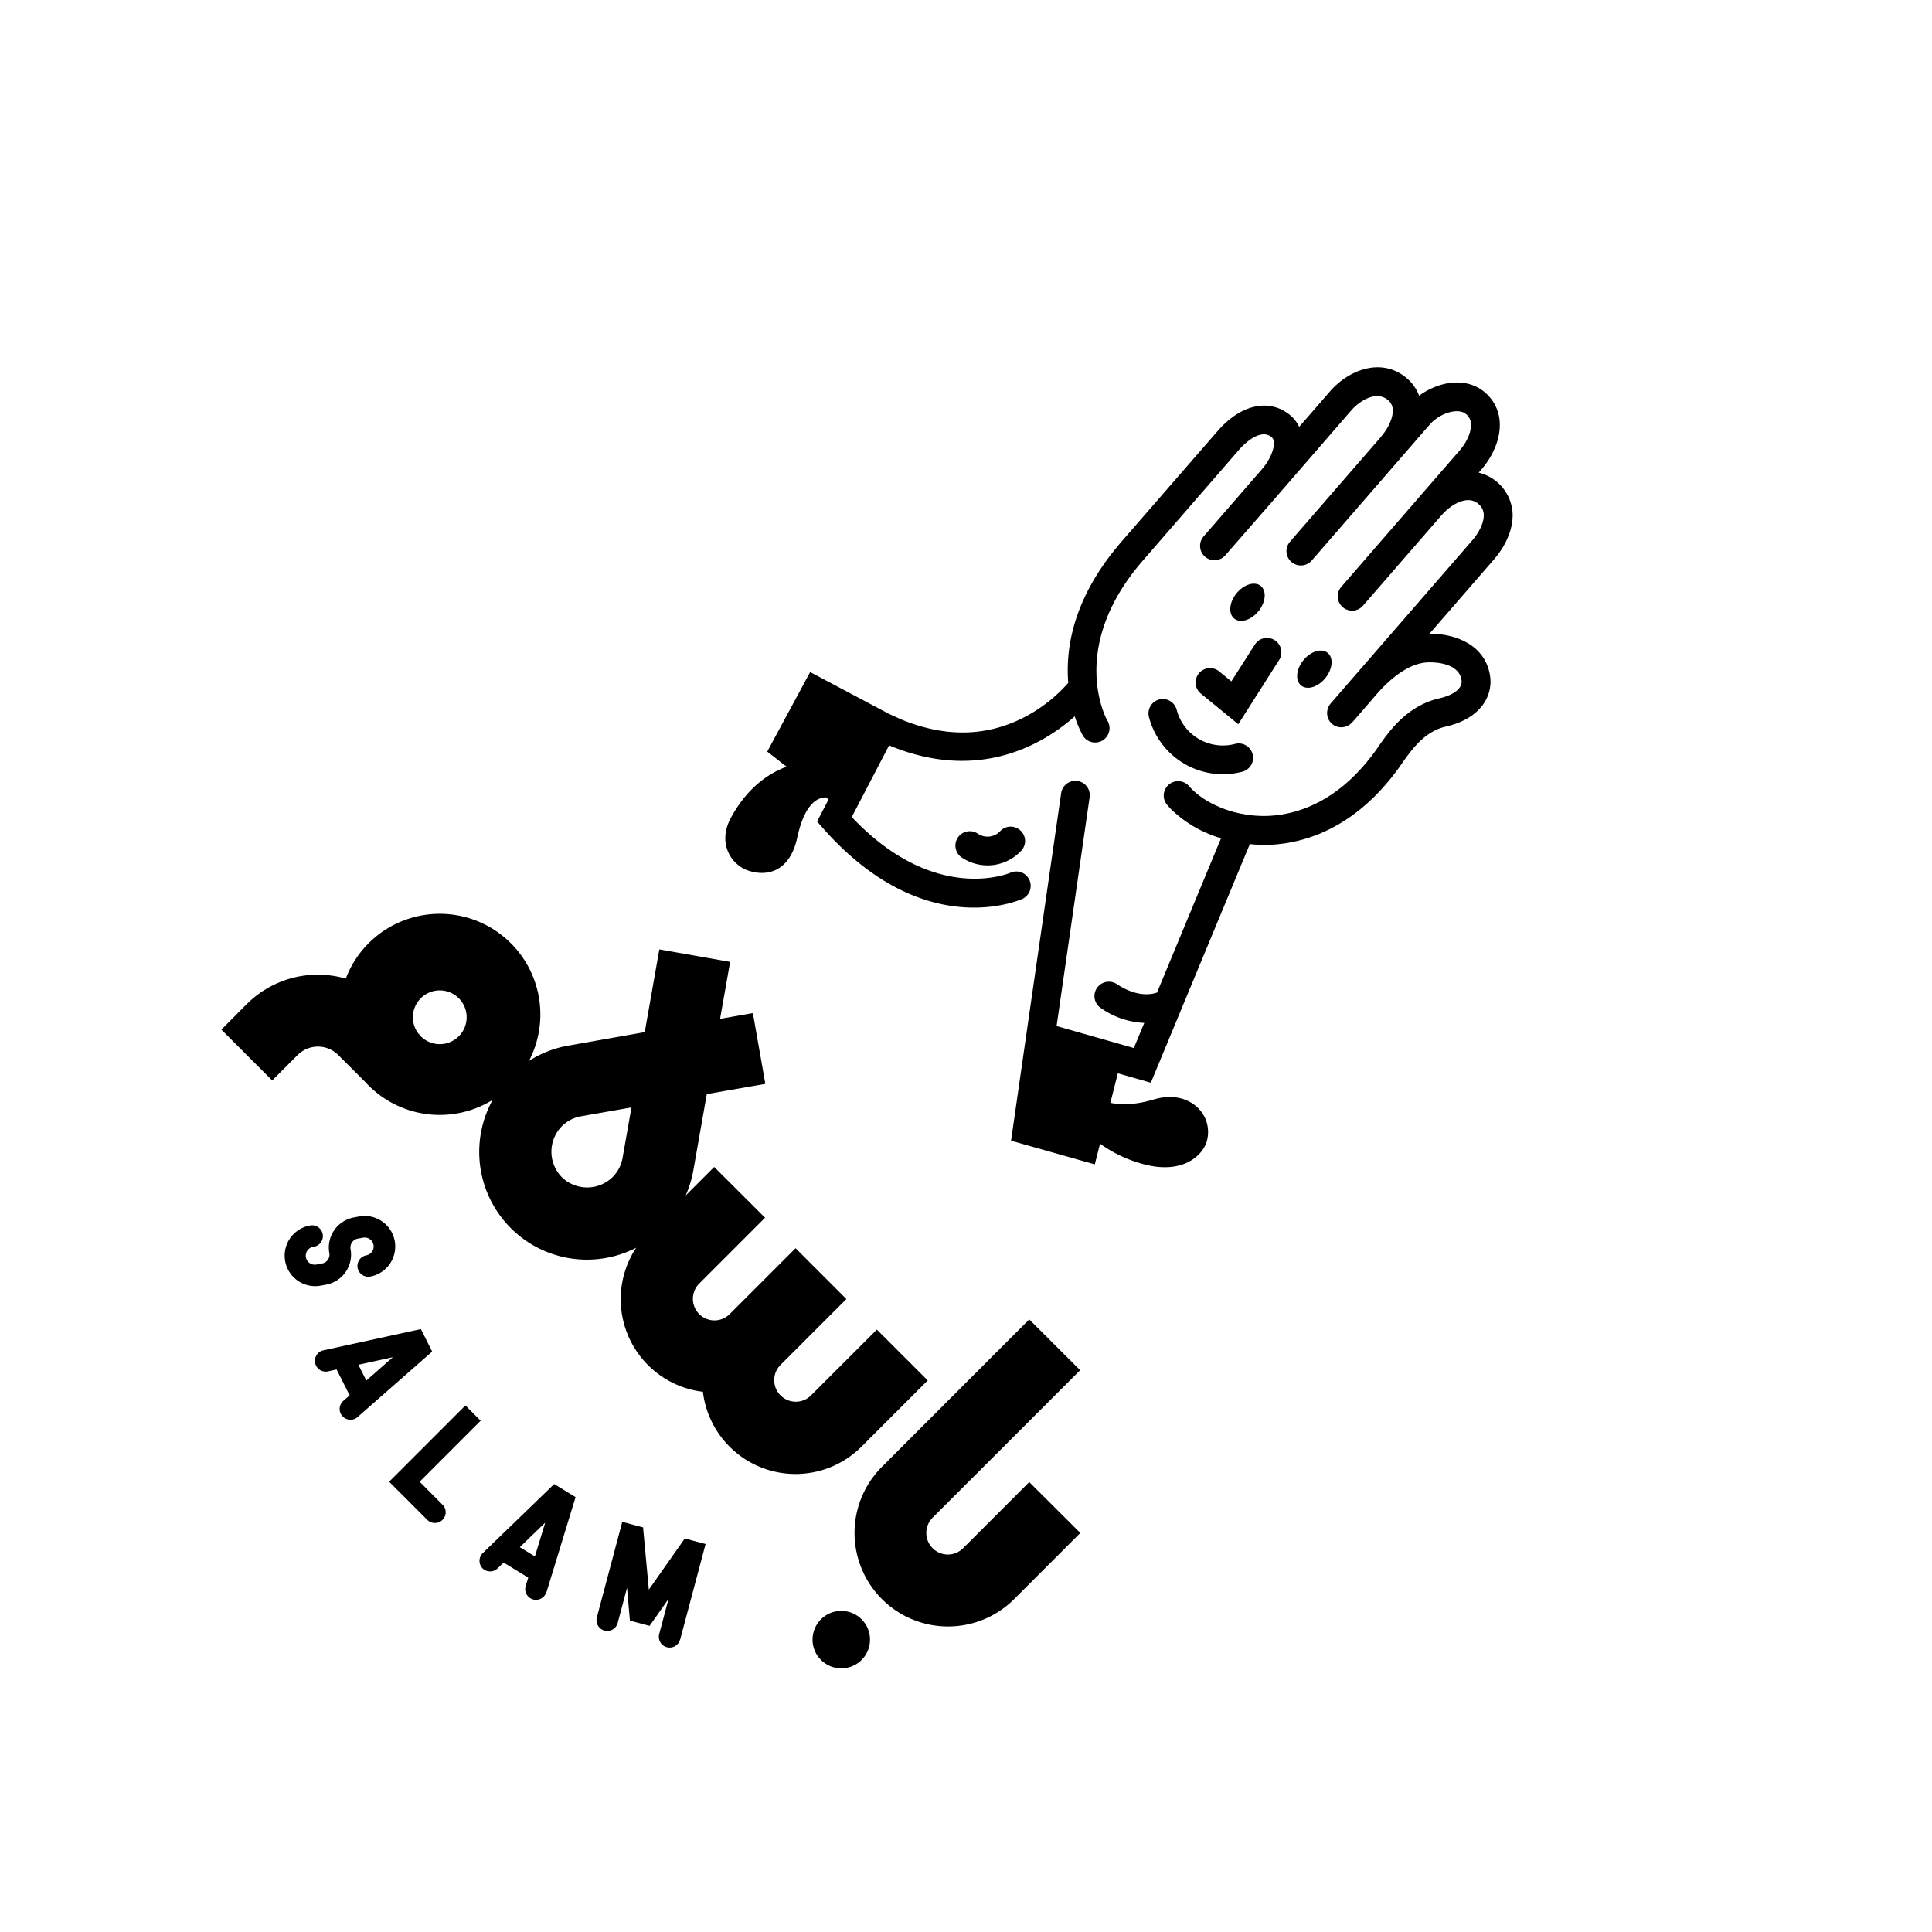 <svg id="Layer_3" data-name="Layer 3" xmlns="http://www.w3.org/2000/svg" viewBox="0 0 672 672"><defs><style>.cls-1{fill:none;}</style></defs><path d="M419.79,396.81c2.41-9-6-18-18.24-14.45-6.66,2-11.63,2-15.33,1.22l2.59-10.25,11.48,3.26,34.44-83a49.54,49.54,0,0,0,7,.25c12.11-.55,29.76-5.69,45.14-27.19,4.55-6.65,8.88-12.28,16-13.92,12.8-2.94,16.32-11.24,15.44-17.46-1.6-11.35-12.74-14.95-21.11-14.83l22.4-25.81c4.51-5.19,6.87-11.21,6.5-16.51a15.46,15.46,0,0,0-11.78-13.72l.92-1.06c4.43-5.11,6.82-11.4,6.38-16.82a14.53,14.53,0,0,0-5.28-10.16c-6.44-5.36-15.94-3.71-22.74,1.29a14.66,14.66,0,0,0-4.48-6.26c-8.57-7.08-19.87-2.92-26.6,4.84l-10.63,12.24a12,12,0,0,0-3.34-4.22c-7.21-5.75-17-3.54-25,5.65L390,188.49h0l-.67.78a2.15,2.15,0,0,0-.18.24c-15.77,18.67-18.58,35.79-17.58,48A52.62,52.62,0,0,1,357.17,249c-13.45,7.3-28.25,7.67-43.86,1.17l-4.07-1.85-27.45-14.56-14.92,27.66,6.74,5.26c-5.75,2.09-13.3,6.78-19.22,17.45-5.26,9.49.34,16.8,5.74,18.64,7.14,2.43,14.7,0,17.17-11.42,2.65-12.22,7.34-14,10-14l.9.71-4,7.69,2.28,2.57c1.58,1.79,3.15,3.46,4.72,5,33,33,63.14,19.91,64.47,19.31a5,5,0,0,0-4.14-9.1c-.27.12-26.28,11.36-55.26-19.34l6.25-12,6.73-12.93,0,0c31.49,13.12,54-.7,64.58-10.1a36.24,36.24,0,0,0,2.87,6.79,4.79,4.79,0,0,0,.68.85,5,5,0,0,0,7.75-6.23c-.16-.24-14-25.16,12.37-55.57l33.53-38.62c.69-.8,6.95-7.77,11.19-4.39a2.26,2.26,0,0,1,.86,1.76c.23,2.5-1.48,6.4-4.16,9.48l-20.28,23.36a5,5,0,1,0,7.55,6.56L443,173.9h0l27-31.14c2.88-3.31,8.63-7,12.68-3.68a4.48,4.48,0,0,1,1.75,3.28c.22,2.67-1.36,6.38-4,9.44,0,0,0,0,0,.06l-31.73,36.55a5,5,0,0,0,.23,6.81l.27.24a5,5,0,0,0,7.05-.49l41-47.24c3.56-4.1,9.95-6,12.67-3.7a4.47,4.47,0,0,1,1.71,3.28c.22,2.71-1.33,6.43-4,9.46l-41,47.24a5,5,0,1,0,7.55,6.55l27.3-31.44a1.31,1.31,0,0,1,.12-.11c2.81-3.23,8.71-7.12,12.59-3.76a5,5,0,0,1,1.89,3.56c.19,2.6-1.37,6.14-4.07,9.24l-40.89,47.1h0l-.05.05-8.29,9.56a4.6,4.6,0,0,0-.32.45c-.07.1-.15.19-.21.29a5.28,5.28,0,0,0-.36.76,1,1,0,0,0,0,.1,5,5,0,0,0,.64,4.56c0,.07.11.13.16.2a5.19,5.19,0,0,0,.37.45l.14.13v0h0l.09.08c.11.1.24.17.36.26s.27.2.41.28a3.55,3.55,0,0,0,.44.21,4.43,4.43,0,0,0,.45.2c.15,0,.31.08.46.12a4.1,4.1,0,0,0,.48.1,3.67,3.67,0,0,0,.46,0,4.17,4.17,0,0,0,.5,0c.15,0,.3,0,.45-.06s.33,0,.5-.08.29-.1.44-.15.31-.11.46-.18a3.7,3.7,0,0,0,.43-.25,3.45,3.45,0,0,0,.41-.25,4.48,4.48,0,0,0,.4-.36c.1-.09.21-.17.31-.27,1.39-1.52,4.37-5,6.55-7.52l1.86-2.17,0,0c5.72-6.59,11.51-10.45,16.75-11.17,2.51-.34,12.05-.31,12.95,6.11.39,2.74-2.52,5.11-7.79,6.32-11.47,2.64-17.8,11.89-21.92,17.93-13,18.14-27.51,22.48-37.4,22.93a39.74,39.74,0,0,1-8.26-.52,4.88,4.88,0,0,0-1.18-.21c-8.16-1.6-14.71-5.55-18.23-9.61A5,5,0,0,0,406,280c.5.59,1,1.15,1.57,1.7a41.64,41.64,0,0,0,17.14,9.86l-22.27,53.68c-2,.69-7,1.65-14-2.95a5,5,0,0,0-6.3,7.7,4.32,4.32,0,0,0,.77.63,28.39,28.39,0,0,0,15.1,5.17l-3.63,8.74-3.2-.91h0L376.7,359.5l-9.19-2.61L379,277.3a5,5,0,0,0-9.9-1.43L357.8,354.13h0l-6.13,42.63L380.8,405l1.82-7.2a45.94,45.94,0,0,0,17.49,7.68C412.17,407.81,418.49,401.64,419.79,396.81Z"/><path d="M347.93,289.05a6,6,0,0,1-7.82.92,5,5,0,0,0-6.37,7.64,4.46,4.46,0,0,0,.7.59,16,16,0,0,0,20.67-2.2,4.93,4.93,0,0,0-.11-7.07A5,5,0,0,0,347.93,289.05Z"/><path d="M438.08,203.5c-2.37-1.36-6.16.21-8.47,3.51s-2.24,7.08.13,8.45,6.17-.21,8.47-3.51S440.46,204.87,438.08,203.5Z"/><path d="M453,238.73c2.38,1.37,6.17-.2,8.47-3.51s2.25-7.08-.13-8.45-6.16.21-8.47,3.51S450.64,237.37,453,238.73Z"/><path d="M417,234.22a5,5,0,0,0,.33,6.71l.37.33,13,10.64,14.21-22.33a5,5,0,1,0-8.44-5.37L428.3,237l-4.25-3.48A5,5,0,0,0,417,234.22Z"/><path d="M403.22,243.29a5,5,0,0,0-3.59,6.09A26.59,26.59,0,0,0,432,268.45a5,5,0,1,0-2.5-9.68,16.6,16.6,0,0,1-20.22-11.89A5,5,0,0,0,403.22,243.29Z"/><path d="M190.1,553.74l10.1-33-7.43-4.55-24.84,24a3.77,3.77,0,0,0-.1,5.31l0,0a3.75,3.75,0,0,0,5.26,0l2.09-2,8.55,5.24-.85,2.78a3.75,3.75,0,1,0,7.17,2.19Zm-9.3-15.59,8.84-8.54-3.59,11.75Z"/><path d="M236.58,570.28l8.84-33.22-7.24-1.93-12.5,17.79-2-21.65-7.24-1.93-8.84,33.22a3.75,3.75,0,1,0,7.25,1.93l3.25-12.21,1,11.41,6.85,1.83,6.59-9.38-3.25,12.21a3.75,3.75,0,0,0,7.25,1.93Z"/><path d="M153.92,523.38l-7.95-8,21.21-21.22-5.3-5.3-26.52,26.52,13.26,13.26a3.75,3.75,0,1,0,5.3-5.31Z"/><path d="M146.4,462.29l-33.75,7.35a3.75,3.75,0,1,0,1.6,7.32l2.83-.62,4.53,9-2.19,1.92a3.74,3.74,0,0,0-.34,5.29,1.45,1.45,0,0,0,.17.18,3.74,3.74,0,0,0,5.12.17l25.95-22.79ZM124.65,474.7l12-2.62-9.23,8.11Z"/><path d="M102.11,444.24a10.63,10.63,0,0,1,5.61-17.95,3.75,3.75,0,1,1,1.35,7.37,3.13,3.13,0,1,0,1.13,6.15l1.85-.34a3.12,3.12,0,0,0,2.5-3.64,10.64,10.64,0,0,1,8.53-12.37l1.85-.34a10.62,10.62,0,1,1,3.84,20.9,3.75,3.75,0,0,1-1.36-7.38,3.12,3.12,0,0,0,2.51-3.63,3.12,3.12,0,0,0-3.64-2.51l-1.84.33a3.17,3.17,0,0,0-2,1.3,3.13,3.13,0,0,0-.5,2.34,10.64,10.64,0,0,1-8.53,12.37l-1.84.34A10.64,10.64,0,0,1,102.11,444.24Z"/><rect class="cls-1" x="75.62" y="328.88" width="335" height="200" transform="translate(374.47 -46.3) rotate(45)"/><circle cx="292.62" cy="570.3" r="10"/><path d="M358,515.5l-23,23a7.5,7.5,0,0,1-10.61-10.61L375.7,476.6,358,458.93,306.76,510.2a32.5,32.5,0,0,0,46,46l23-23Z"/><path d="M282,485.45a7.5,7.5,0,0,1-10.6-10.61l23-23-17.68-17.68-23,23a7.5,7.5,0,0,1-10.61-10.6l23-23L248.42,405.9l-9.94,9.94a37.76,37.76,0,0,0,2.68-8.73h0l4.68-26.55L266.21,377l-4.34-24.62-11.41,2,3.5-19.82-24.63-4.34L224.26,359l-26.54,4.68h0A37.25,37.25,0,0,0,184,369a35,35,0,0,0-55.79-40.91,34.58,34.58,0,0,0-7.93,12.3,35,35,0,0,0-34.45,8.86L77,358.12,94.68,375.8l8.84-8.84a10,10,0,0,1,14.14,0l9.62,9.61c.32.35.6.71.94,1a35,35,0,0,0,43.13,5A37.47,37.47,0,0,0,221.28,434a32.44,32.44,0,0,0,23.21,50.1,32.45,32.45,0,0,0,55.2,19.05l23-23L305,462.47ZM145.89,359.94l.05-.05-.49-.5a9.35,9.35,0,1,1,.44.55Zm49.5,49.49a12.66,12.66,0,0,1,0-17.67,12.41,12.41,0,0,1,6.67-3.48l17.58-3.09-3.1,17.58a12.44,12.44,0,0,1-3.47,6.66A12.67,12.67,0,0,1,195.39,409.43Z"/></svg>
